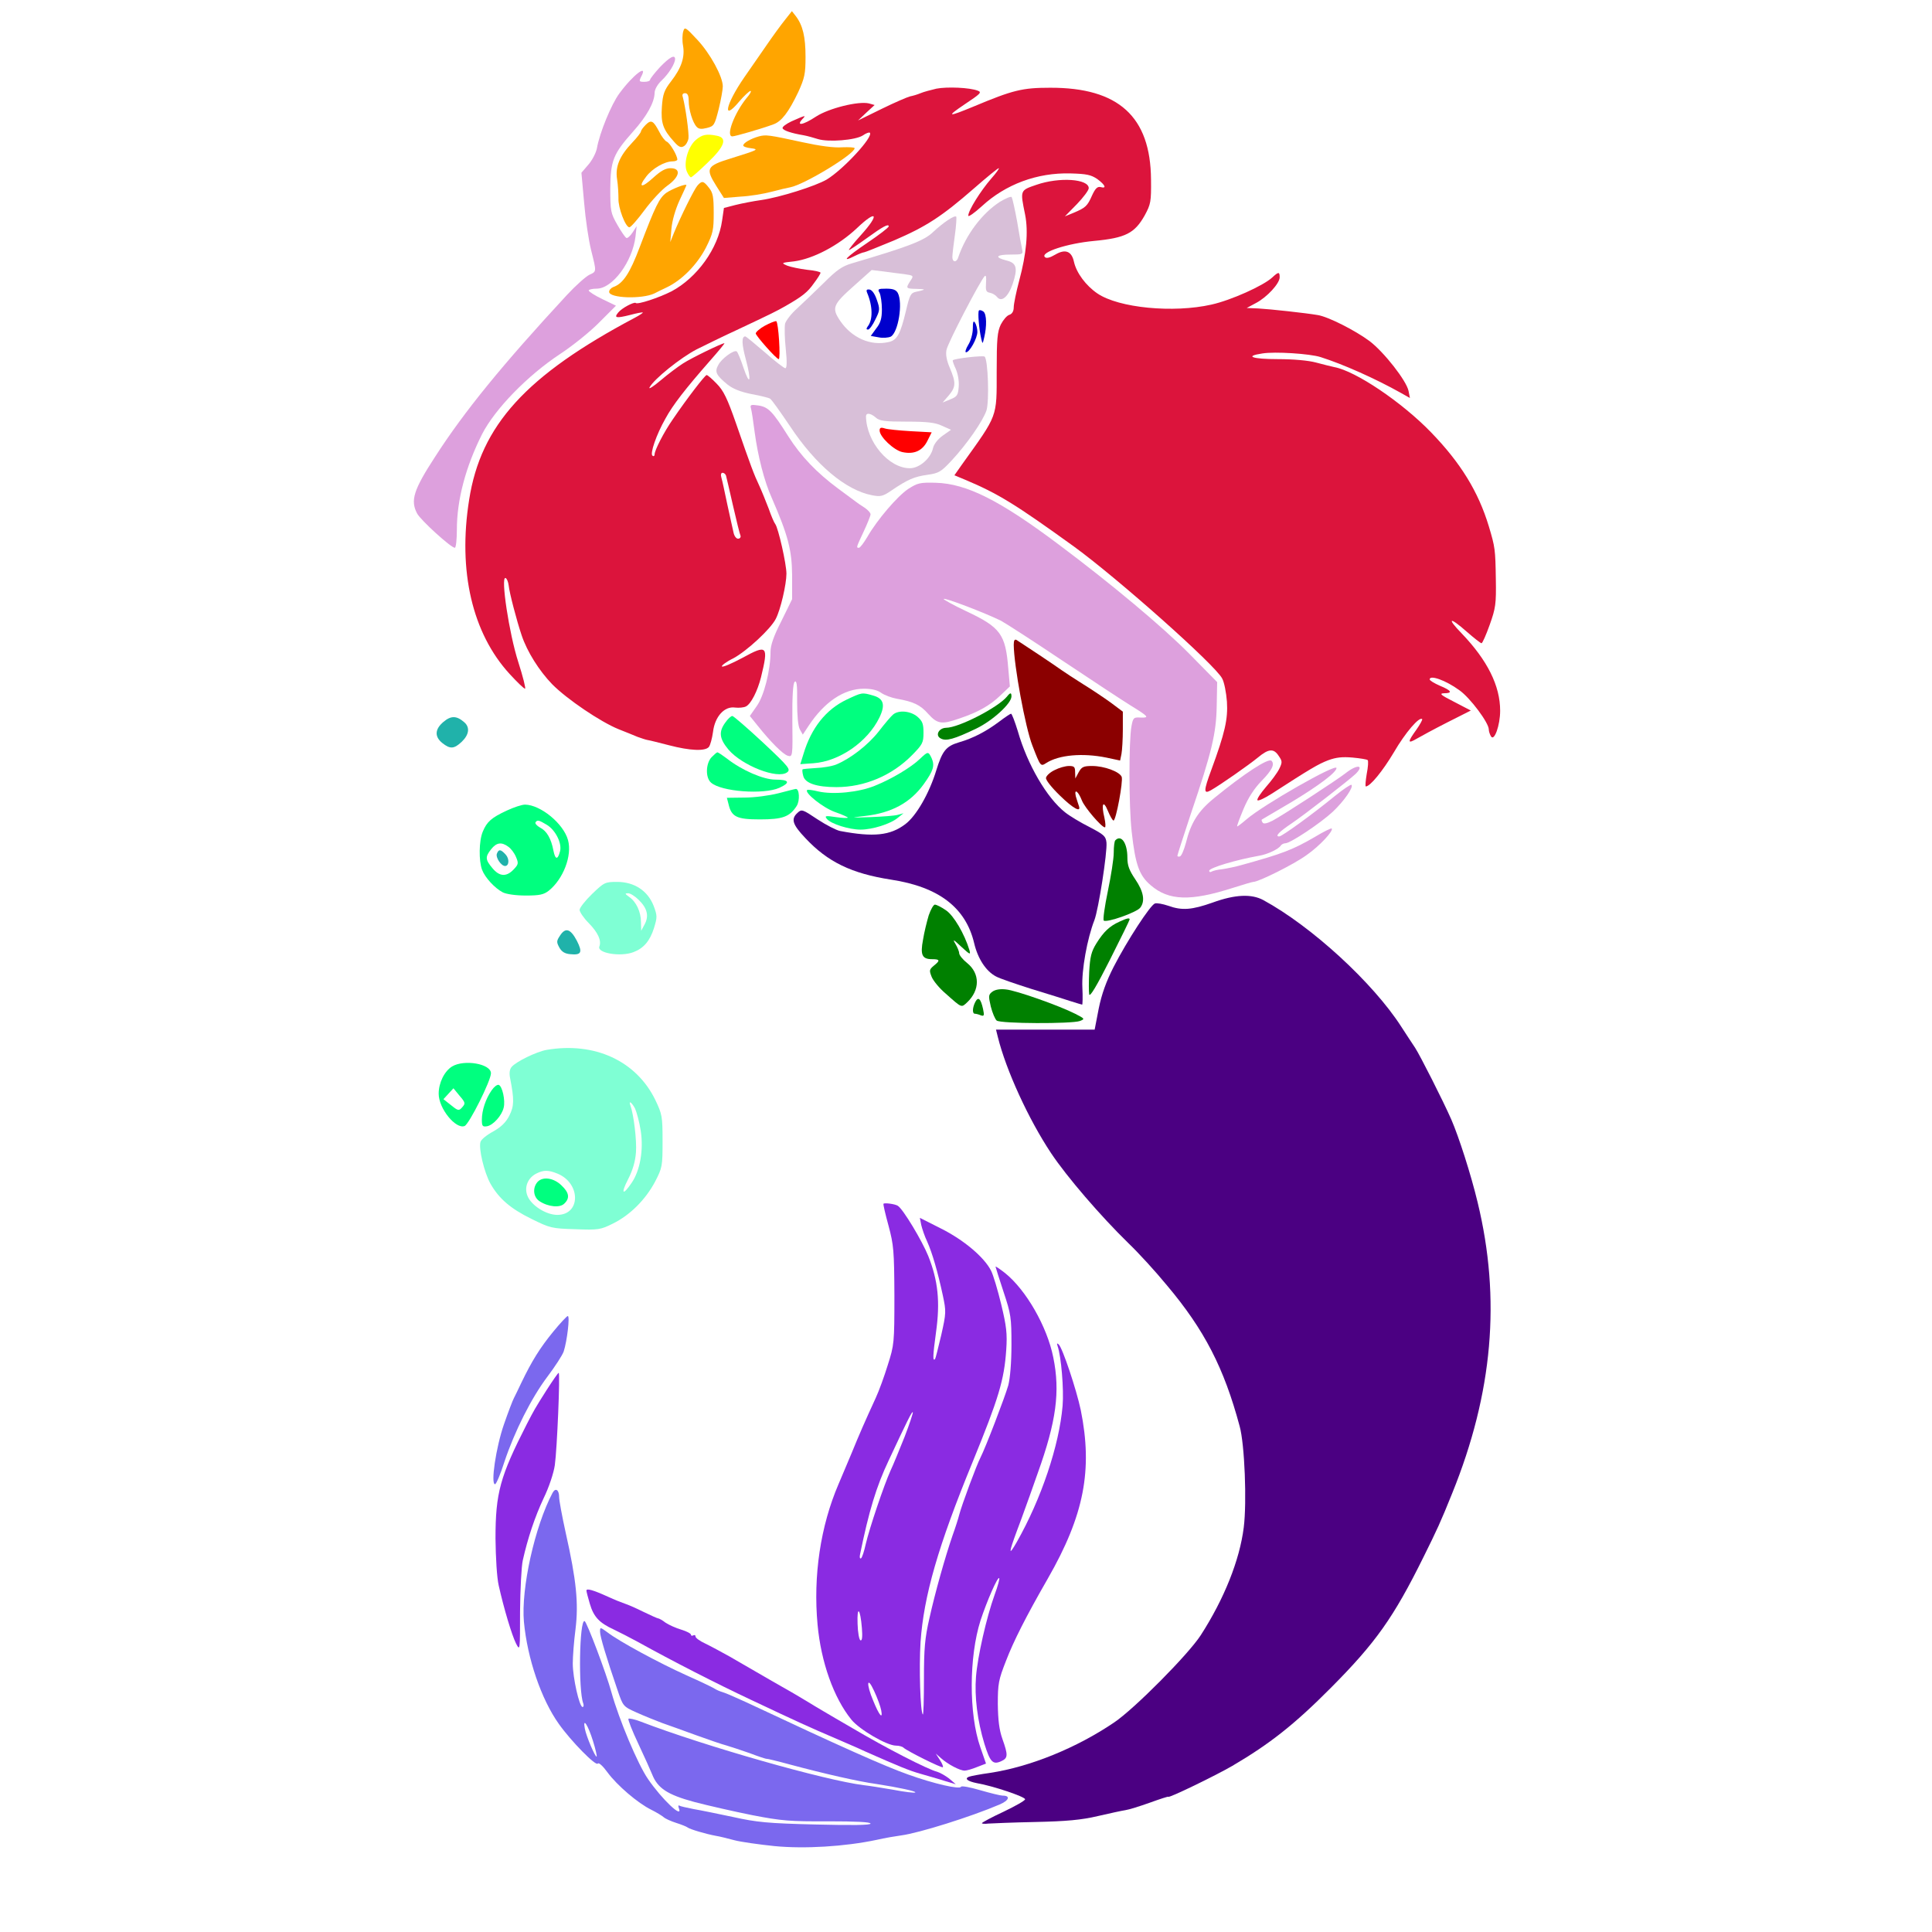 <?xml version="1.0" encoding="UTF-8" standalone="no"?>
<svg
   xmlns:dc="http://purl.org/dc/elements/1.1/"
   xmlns:cc="http://creativecommons.org/ns#"
   xmlns:rdf="http://www.w3.org/1999/02/22-rdf-syntax-ns#"
   xmlns:svg="http://www.w3.org/2000/svg"
   xmlns="http://www.w3.org/2000/svg"
   xmlns:sodipodi="http://sodipodi.sourceforge.net/DTD/sodipodi-0.dtd"
   xmlns:inkscape="http://www.inkscape.org/namespaces/inkscape"
   version="1.0"
   width="850pt"
   height="850pt"
   viewBox="0 0 850 850"
   preserveAspectRatio="xMidYMid meet"
   id="svg100"
   sodipodi:docname="42.svg"
   inkscape:version="0.92.2 5c3e80d, 2017-08-06">
  <defs
     id="defs104" />
  <sodipodi:namedview
     pagecolor="#ffffff"
     bordercolor="#666666"
     borderopacity="1"
     objecttolerance="10"
     gridtolerance="10"
     guidetolerance="10"
     inkscape:pageopacity="0"
     inkscape:pageshadow="2"
     inkscape:window-width="1920"
     inkscape:window-height="978"
     id="namedview102"
     showgrid="false"
     inkscape:zoom="0.58897835"
     inkscape:cx="421.87845"
     inkscape:cy="655.84829"
     inkscape:window-x="0"
     inkscape:window-y="1"
     inkscape:window-maximized="1"
     inkscape:current-layer="svg100" />
  <g
     transform="translate(0,850) scale(0.1,-0.1)"
     fill="#000000"
     stroke="none"
     id="g98">
    <path
       d="M0 4250 l0 -4250 4250 0 4250 0 0 4250 0 4250 -2507 0 -2506 0 20 -22 c29 -32 72 -142 79 -203 7 -58 -6 -115 -45 -197 -32 -65 -27 -71 39 -51 52 15 197 40 285 48 67 6 102 15 160 41 34 16 68 19 235 20 107 0 235 6 284 13 131 18 287 -5 372 -55 57 -33 132 -131 157 -203 43 -129 29 -305 -32 -381 -39 -49 -119 -90 -199 -101 -40 -6 -72 -16 -79 -25 -17 -23 2 -69 51 -119 33 -35 57 -48 126 -70 76 -24 101 -27 225 -27 136 0 143 1 238 36 94 34 140 61 219 126 34 28 37 29 42 12 8 -25 -6 -62 -44 -117 -29 -42 -39 -72 -21 -61 12 8 157 -19 243 -45 120 -35 182 -73 271 -163 83 -83 115 -136 138 -226 8 -35 28 -62 89 -125 180 -186 312 -479 296 -660 -7 -83 -37 -193 -66 -241 -25 -44 -26 -84 0 -127 66 -111 67 -290 2 -397 l-21 -33 -6 29 c-22 108 -31 129 -56 141 -67 32 -211 -48 -349 -195 -49 -52 -112 -110 -141 -129 -29 -19 -66 -45 -82 -59 -29 -24 -29 -25 -8 -31 11 -3 21 -11 21 -18 0 -8 -41 -51 -90 -97 -88 -81 -208 -160 -262 -173 -41 -10 -43 -23 -8 -43 110 -60 285 -200 411 -328 75 -77 144 -152 155 -169 10 -16 36 -54 57 -83 71 -97 237 -409 237 -444 0 -5 9 -29 20 -53 11 -24 26 -68 34 -97 7 -29 23 -84 34 -123 28 -93 59 -297 72 -475 22 -307 -24 -541 -181 -905 -162 -379 -301 -606 -499 -818 -168 -180 -461 -383 -705 -489 -87 -38 -258 -99 -290 -104 -11 -1 -63 -12 -115 -23 -104 -23 -193 -29 -520 -35 -188 -4 -227 -7 -310 -29 -116 -30 -240 -47 -385 -54 -142 -7 -392 25 -488 61 -37 14 -67 23 -67 20 0 -8 -184 88 -255 134 -89 57 -317 286 -376 377 -104 161 -129 209 -179 350 -97 270 -117 606 -54 885 32 140 92 283 169 400 49 75 164 200 184 200 16 0 9 -108 -25 -343 -31 -215 -32 -369 -3 -509 11 -57 29 -148 38 -204 19 -111 31 -133 88 -172 49 -34 279 -152 294 -152 7 0 20 -6 28 -14 9 -8 39 -23 67 -35 43 -16 342 -184 489 -274 81 -49 144 -81 149 -76 3 3 -5 39 -18 80 -80 249 -86 390 -30 669 24 122 83 300 148 450 71 162 129 326 151 425 27 124 15 341 -31 542 -18 78 -18 73 9 73 79 0 320 -108 442 -199 302 -224 495 -587 495 -931 0 -79 -19 -229 -35 -275 -44 -125 -100 -244 -170 -360 -74 -122 -146 -267 -163 -324 -23 -82 -21 -251 4 -316 27 -68 49 -69 182 -11 179 77 312 167 452 306 64 63 191 219 211 258 7 15 21 38 30 52 33 49 87 206 110 320 56 279 1 591 -149 840 -57 94 -308 389 -538 632 -108 113 -215 262 -266 368 -46 96 -88 204 -88 225 0 37 -33 127 -57 156 -14 16 -53 44 -87 61 -112 55 -180 141 -205 256 -17 82 -13 141 14 207 30 71 29 65 9 65 -9 0 -62 13 -118 29 -55 15 -123 34 -151 40 -48 12 -83 25 -155 59 -19 9 -72 54 -118 99 -82 83 -82 83 -134 83 -28 0 -81 5 -116 11 -80 14 -112 41 -112 94 0 29 -5 39 -30 53 -21 12 -35 31 -46 64 -8 26 -21 51 -27 55 -7 4 -55 17 -108 29 -67 16 -137 42 -235 89 -167 81 -255 137 -317 204 -26 28 -47 46 -47 40 0 -5 20 -40 45 -76 24 -37 43 -69 41 -71 -2 -2 -30 10 -62 26 -83 42 -207 170 -256 263 -42 80 -84 215 -94 299 -6 54 -8 56 -120 165 -131 127 -143 151 -114 231 65 186 215 380 604 784 154 160 186 200 186 236 0 12 -9 57 -20 100 -10 44 -24 111 -31 150 l-12 71 45 99 c25 55 51 117 58 139 42 131 64 169 157 266 l91 96 20 -26 19 -25 31 43 c26 36 32 53 32 98 0 29 3 53 8 53 4 0 30 -19 59 -42 63 -53 151 -160 159 -196 11 -43 14 -44 42 -10 14 18 47 56 73 85 46 52 139 199 139 221 0 9 -421 12 -1725 12 l-1725 0 0 -4250z m2049 1094 c25 -20 31 -34 31 -64 0 -72 -59 -113 -124 -86 -47 20 -70 57 -62 100 14 73 96 100 155 50z m344 -385 c49 -13 113 -77 126 -126 41 -148 -37 -281 -181 -308 -50 -9 -139 18 -182 56 -80 70 -101 190 -52 287 49 98 148 129 289 91z m405 -318 c46 -24 97 -77 111 -114 48 -127 -84 -296 -199 -256 -21 8 -67 10 -131 5 -98 -6 -99 -6 -128 21 -17 16 -33 40 -37 55 -6 28 6 44 74 95 18 14 37 43 48 74 21 56 71 114 118 135 37 17 93 11 144 -15z m-183 -736 c101 -27 142 -51 220 -130 62 -64 77 -86 96 -143 78 -232 -53 -495 -274 -554 -76 -19 -171 -23 -227 -8 -19 5 -51 13 -70 18 -48 12 -121 63 -170 119 -47 54 -105 168 -116 228 -9 51 -17 61 -75 91 -67 34 -99 83 -99 154 0 47 5 63 31 98 17 24 44 49 60 57 39 21 125 18 175 -4 l41 -19 49 29 c117 69 249 92 359 64z"
       id="path4"
       style="fill:none" />
    <path
       d="M1951 5324 c-38 -32 -40 -65 -5 -93 35 -28 52 -26 86 6 32 31 36 63 11 85 -34 30 -59 30 -92 2z"
       id="path6"
       style="fill:#20b2aa" />
    <path
       d="M2230 4934 c-67 -31 -88 -49 -106 -93 -17 -40 -18 -128 -3 -168 13 -34 55 -80 91 -99 16 -8 57 -14 101 -14 61 0 79 4 101 21 64 51 104 155 85 223 -20 73 -121 155 -189 156 -14 0 -50 -12 -80 -26z m176 -63 c38 -23 67 -81 58 -116 -10 -39 -21 -38 -29 2 -10 53 -29 87 -59 102 -14 8 -23 18 -20 23 8 12 15 10 50 -11z m-170 -96 c12 -8 27 -28 34 -45 12 -28 11 -33 -10 -55 -32 -34 -63 -32 -94 6 -31 37 -32 49 -5 83 23 29 45 33 75 11z"
       id="path8"
       style="fill:#00ff7f" />
    <path
       d="M2186 4744 c-6 -17 19 -54 36 -54 18 0 20 31 3 50 -22 24 -31 25 -39 4z"
       id="path10"
       style="fill:#20b2aa" />
    <path
       d="M2605 4567 c-30 -29 -55 -61 -55 -70 0 -9 18 -36 40 -58 41 -42 57 -77 47 -103 -12 -29 93 -47 150 -25 45 17 72 49 90 105 15 49 15 55 -1 98 -26 67 -85 106 -161 106 -53 0 -57 -2 -110 -53z m205 -26 c38 -37 46 -71 26 -108 l-15 -28 -1 38 c0 45 -21 90 -52 111 -19 14 -20 16 -4 16 9 0 30 -13 46 -29z"
       id="path12"
       style="fill:#7fffd4" />
    <path
       d="M2464 4384 c-16 -24 -16 -29 -3 -53 10 -18 24 -27 48 -29 49 -5 55 8 29 59 -28 53 -50 60 -74 23z"
       id="path14"
       style="fill:#20b2aa" />
    <path
       d="M2405 3881 c-45 -8 -135 -52 -154 -75 -9 -10 -11 -28 -7 -48 19 -97 18 -124 -3 -166 -15 -30 -36 -50 -71 -70 -28 -15 -53 -35 -56 -46 -9 -28 16 -134 44 -184 37 -65 87 -109 181 -155 81 -40 89 -42 192 -45 102 -4 112 -2 166 25 75 37 143 105 185 184 32 62 33 68 33 179 0 109 -2 118 -32 181 -84 172 -267 256 -478 220z m389 -258 c7 -16 19 -59 25 -98 13 -85 -3 -175 -40 -229 -39 -58 -49 -49 -16 15 21 41 32 79 35 119 4 53 -10 166 -24 205 -10 26 5 16 20 -12z m-340 -287 c102 -43 101 -181 -2 -181 -49 0 -114 41 -131 83 -16 38 1 80 39 99 32 16 53 16 94 -1z"
       id="path16"
       style="fill:#7fffd4" />
    <path
       d="M2365 3300 c-23 -26 -19 -67 9 -85 38 -25 90 -30 109 -10 25 24 21 48 -13 80 -34 33 -82 40 -105 15z"
       id="path18"
       style="fill:#00ff7f" />
    <path
       d="M1989 3808 c-34 -21 -59 -72 -59 -120 0 -65 75 -157 114 -142 20 8 116 200 116 232 0 42 -118 62 -171 30z m45 -179 c-15 -17 -18 -17 -50 9 l-33 26 22 24 22 24 27 -33 c26 -30 26 -34 12 -50z"
       id="path20"
       style="fill:#00ff7f" />
    <path
       d="M2163 3703 c-26 -37 -43 -88 -43 -129 0 -29 3 -32 23 -29 27 5 65 47 73 82 8 31 -6 95 -22 100 -7 2 -21 -9 -31 -24z"
       id="path22"
       style="fill:#00ff7f" />
    <path
       d="M3454 8413 c-17 -21 -55 -73 -85 -117 -30 -43 -73 -105 -95 -137 -82 -119 -98 -197 -22 -106 22 26 45 47 50 47 5 0 -2 -14 -17 -31 -54 -66 -93 -169 -63 -169 12 0 130 34 181 53 36 13 67 54 109 142 28 62 32 80 32 155 0 88 -12 138 -42 178 l-18 23 -30 -38z"
       id="path24"
       style="fill:#ffa500" />
    <path
       d="M3006 8362 c-4 -13 -5 -41 -1 -62 9 -51 -7 -99 -52 -157 -31 -40 -37 -57 -41 -113 -5 -72 5 -100 54 -154 20 -23 30 -27 43 -19 9 5 18 21 20 34 3 22 -13 138 -25 182 -4 11 0 17 10 17 11 0 16 -10 16 -34 0 -38 17 -95 35 -114 9 -10 21 -11 45 -5 32 8 34 13 52 83 10 41 18 86 18 100 0 43 -55 144 -112 205 -52 56 -56 58 -62 37z"
       id="path26"
       style="fill:#ffa500" />
    <path
       d="M2903 8204 c-24 -26 -43 -51 -43 -55 0 -5 -11 -9 -25 -9 -23 0 -24 2 -15 21 34 62 -34 11 -95 -72 -35 -47 -87 -173 -99 -242 -4 -20 -21 -53 -38 -72 l-30 -35 12 -133 c6 -72 20 -166 31 -209 24 -96 24 -92 -8 -107 -15 -7 -60 -47 -99 -89 -285 -308 -452 -513 -580 -712 -95 -146 -109 -192 -79 -249 15 -29 149 -151 166 -151 5 0 9 36 9 80 0 131 39 277 111 420 57 111 200 258 344 353 55 36 133 99 172 139 l73 73 -60 29 c-33 16 -60 33 -60 38 0 4 16 8 35 8 70 0 158 119 171 230 l5 45 -18 -28 c-10 -15 -22 -26 -27 -24 -5 2 -23 28 -40 58 -29 51 -31 60 -31 159 1 124 13 153 101 252 60 67 93 127 94 169 0 15 12 37 31 55 31 29 59 74 59 94 0 22 -25 8 -67 -36z"
       id="path28"
       style="fill:#dda0dd" />
    <path
       d="M4120 8110 c-25 -6 -56 -14 -70 -20 -14 -6 -35 -12 -46 -14 -12 -3 -68 -27 -125 -55 l-104 -51 36 34 37 34 -25 7 c-46 11 -176 -21 -233 -58 -59 -39 -91 -43 -57 -8 14 15 10 14 -51 -13 -23 -11 -41 -24 -39 -30 3 -10 38 -22 92 -31 17 -3 45 -11 64 -17 46 -14 164 -5 197 16 14 10 28 15 31 12 17 -17 -117 -162 -190 -206 -50 -29 -205 -78 -287 -90 -36 -5 -87 -15 -115 -22 l-50 -13 -8 -55 c-17 -123 -110 -252 -223 -312 -55 -28 -149 -59 -157 -51 -7 6 -61 -22 -77 -42 -20 -24 -9 -26 51 -11 30 8 55 13 57 11 2 -1 -14 -12 -35 -23 -479 -254 -678 -473 -729 -801 -50 -314 14 -587 178 -766 33 -36 63 -65 68 -65 4 0 -9 53 -30 118 -40 124 -78 376 -56 369 6 -2 12 -17 14 -33 3 -31 35 -154 57 -219 24 -72 77 -156 134 -215 65 -66 213 -166 292 -198 30 -12 68 -27 84 -34 17 -6 37 -13 45 -14 8 -1 51 -12 94 -23 92 -24 159 -27 175 -7 6 8 14 37 18 66 8 67 50 114 97 107 17 -2 39 0 48 5 22 11 51 68 66 128 34 139 28 146 -81 86 -47 -25 -88 -43 -91 -38 -2 4 20 21 51 36 59 32 163 128 186 173 21 40 47 152 47 199 0 43 -36 201 -49 218 -5 6 -18 36 -29 68 -12 31 -30 76 -41 100 -24 51 -37 85 -102 273 -39 112 -56 147 -86 177 -20 21 -40 38 -44 38 -7 0 -85 -101 -149 -195 -39 -56 -80 -136 -80 -154 0 -7 -4 -10 -9 -6 -13 7 17 94 57 164 32 59 88 131 195 253 38 43 67 78 64 78 -11 0 -145 -65 -182 -89 -22 -14 -66 -47 -99 -75 -32 -27 -54 -41 -48 -30 20 37 136 130 207 167 39 19 115 57 170 82 170 80 179 85 220 108 75 43 98 61 126 101 16 21 29 42 29 46 0 4 -26 10 -59 13 -32 4 -71 12 -87 18 -28 12 -28 13 29 19 84 11 195 69 277 146 88 84 102 63 18 -30 -33 -36 -56 -66 -53 -66 4 0 38 23 77 51 73 53 98 66 98 53 0 -5 -43 -38 -95 -73 -93 -63 -118 -89 -54 -57 18 9 36 16 41 16 4 0 63 24 131 52 142 61 211 106 352 229 56 49 105 89 109 89 4 0 -11 -21 -34 -47 -45 -52 -100 -139 -100 -162 0 -7 27 12 60 42 104 96 243 148 390 144 71 -2 90 -6 118 -25 35 -26 42 -43 14 -35 -14 3 -23 -6 -37 -36 -21 -48 -29 -55 -81 -77 l-39 -16 53 54 c28 29 52 61 52 70 0 41 -129 50 -230 15 -73 -25 -72 -23 -50 -131 15 -75 6 -172 -26 -291 -13 -49 -24 -102 -24 -117 0 -17 -7 -29 -19 -33 -11 -3 -27 -22 -38 -43 -15 -32 -18 -62 -18 -207 0 -204 6 -187 -153 -409 l-33 -47 48 -20 c145 -61 221 -108 480 -295 192 -140 620 -520 650 -579 9 -16 18 -62 21 -102 5 -77 -9 -138 -69 -301 -34 -92 -34 -107 -2 -89 41 23 168 112 207 144 48 40 70 41 92 7 16 -23 16 -28 2 -57 -9 -18 -35 -53 -58 -79 -23 -27 -40 -52 -38 -58 2 -6 30 7 63 28 172 111 204 130 248 147 35 13 63 16 108 12 33 -3 63 -8 66 -11 4 -3 2 -31 -4 -61 -5 -30 -7 -55 -4 -55 19 0 74 67 124 151 50 86 112 158 124 145 2 -2 -9 -23 -26 -47 -39 -54 -39 -63 2 -39 17 10 78 43 135 72 l103 52 -73 38 c-59 30 -68 37 -45 38 40 0 33 12 -18 33 -25 11 -45 23 -45 28 0 21 71 -4 131 -48 47 -33 129 -143 129 -172 0 -9 5 -23 10 -31 14 -23 40 49 40 113 0 110 -56 222 -169 340 -68 70 -54 75 23 7 31 -27 60 -50 64 -50 4 0 20 36 36 81 26 73 29 91 27 202 -2 129 -3 139 -31 232 -46 152 -124 279 -255 414 -128 132 -331 269 -425 286 -14 3 -50 12 -80 20 -33 9 -99 15 -167 15 -115 0 -150 13 -69 25 55 9 209 -1 256 -16 98 -31 240 -94 354 -158 l39 -22 -6 31 c-9 45 -108 171 -171 219 -63 47 -183 108 -229 115 -53 9 -208 26 -262 29 l-50 2 41 22 c49 26 104 86 104 113 0 25 -5 25 -33 -1 -39 -36 -181 -100 -267 -119 -168 -38 -408 -15 -502 49 -50 34 -92 90 -103 139 -10 47 -38 58 -82 32 -24 -14 -39 -18 -46 -11 -21 21 98 60 216 71 139 13 179 34 223 112 27 50 29 60 28 158 -2 277 -143 405 -444 404 -122 0 -163 -10 -335 -82 -116 -48 -124 -47 -41 9 69 46 77 53 58 60 -36 14 -135 18 -182 9z m-926 -1702 c2 -7 16 -67 31 -133 15 -66 30 -126 33 -132 2 -7 -3 -13 -11 -13 -8 0 -17 12 -20 28 -4 15 -15 70 -27 122 -11 52 -22 105 -26 118 -4 13 -2 22 5 22 6 0 13 -6 15 -12z"
       id="path30"
       style="fill:#dc143c" />
    <path
       d="M2840 7950 c-11 -11 -20 -24 -20 -28 0 -5 -17 -27 -38 -49 -56 -59 -76 -106 -67 -162 4 -25 6 -63 6 -84 -2 -40 31 -127 48 -127 6 0 36 34 67 76 31 42 76 90 100 107 55 39 62 77 14 77 -22 0 -43 -12 -75 -41 -52 -48 -70 -45 -32 4 27 36 81 67 116 67 12 0 21 4 21 8 0 18 -33 74 -47 79 -7 3 -23 23 -33 44 -26 49 -35 54 -60 29z"
       id="path32"
       style="fill:#ffa500" />
    <path
       d="M3061 7884 c-34 -29 -55 -103 -39 -139 6 -14 14 -25 18 -25 4 0 37 29 73 64 76 72 89 110 40 119 -45 9 -64 5 -92 -19z"
       id="path34"
       style="fill:#ffff00" />
    <path
       d="M3339 7900 c-36 -10 -69 -29 -69 -40 0 -5 15 -10 33 -12 38 -5 34 -7 -88 -45 -107 -33 -112 -44 -63 -122 l33 -52 73 6 c41 2 101 12 135 21 34 9 72 18 84 20 62 12 283 146 283 172 0 4 -25 5 -55 4 -35 -3 -100 6 -173 22 -152 33 -162 34 -193 26z"
       id="path36"
       style="fill:#ffa500" />
    <path
       d="M3068 7683 c-15 -18 -73 -135 -103 -208 l-16 -40 5 58 c3 36 17 84 35 124 17 36 31 67 31 68 0 9 -63 -16 -88 -33 -31 -22 -49 -59 -117 -238 -44 -117 -74 -162 -117 -177 -10 -4 -18 -13 -18 -21 0 -28 144 -33 199 -7 9 5 34 17 55 27 67 32 134 101 172 175 31 62 34 77 34 152 0 70 -3 89 -21 111 -24 31 -31 32 -51 9z"
       id="path38"
       style="fill:#ffa500" />
    <path
       d="M4399 7612 c-79 -51 -150 -146 -183 -244 -7 -24 -26 -23 -26 1 0 11 5 54 11 96 6 42 8 79 6 82 -8 7 -57 -26 -102 -68 -39 -38 -111 -65 -355 -137 -45 -13 -68 -29 -126 -87 -39 -38 -92 -89 -117 -112 -25 -22 -49 -53 -53 -67 -3 -15 -2 -65 3 -111 6 -58 5 -85 -2 -85 -5 0 -46 31 -90 70 -44 38 -83 70 -86 70 -17 0 -16 -33 2 -100 26 -97 19 -123 -10 -38 -12 37 -26 70 -30 72 -12 8 -67 -32 -81 -60 -17 -30 -9 -45 41 -86 24 -19 57 -32 106 -42 39 -7 75 -16 81 -20 7 -4 45 -58 87 -120 113 -171 246 -283 362 -305 37 -7 47 -5 85 21 72 49 101 61 158 69 50 7 60 13 105 61 69 74 139 175 155 222 13 41 7 223 -8 237 -6 6 -132 -8 -140 -16 -2 -2 4 -19 13 -38 9 -21 15 -52 13 -78 -3 -38 -7 -44 -37 -56 l-34 -14 27 31 c32 38 32 57 5 121 -14 32 -19 59 -15 79 5 30 148 304 168 325 6 6 8 -4 6 -30 -2 -33 0 -40 17 -43 11 -2 25 -10 32 -19 19 -24 49 1 68 57 24 71 18 93 -27 104 -55 14 -46 26 18 26 53 0 56 1 51 23 -3 12 -13 67 -22 122 -10 55 -21 103 -24 108 -4 4 -27 -6 -52 -21z m-421 -318 c42 -6 43 -7 27 -30 -21 -33 -20 -34 28 -35 43 -1 42 -3 -4 -13 -22 -5 -27 -14 -43 -83 -25 -104 -39 -130 -77 -138 -80 -18 -162 19 -213 94 -38 57 -32 71 64 156 l75 67 50 -6 c27 -4 69 -9 93 -12z m-125 -631 c16 -15 39 -18 136 -18 90 0 125 -4 155 -18 l40 -18 -37 -26 c-21 -15 -38 -37 -42 -54 -10 -46 -60 -89 -102 -89 -93 0 -191 116 -193 228 0 17 20 15 43 -5z"
       id="path40"
       style="fill:#d8bfd8" />
    <path
       d="M3815 7212 c25 -59 26 -120 2 -149 -6 -9 -6 -13 2 -13 6 0 21 20 32 44 20 40 21 46 7 86 -9 27 -21 44 -32 46 -13 2 -16 -2 -11 -14z"
       id="path42"
       style="fill:#0000cd" />
    <path
       d="M3870 7211 c5 -11 10 -43 10 -72 0 -40 -6 -60 -25 -84 l-24 -33 34 -6 c19 -4 43 -2 54 3 33 18 54 148 31 192 -8 14 -21 19 -51 19 -36 0 -39 -2 -29 -19z"
       id="path44"
       style="fill:#0000cd" />
    <path
       d="M3870 6606 c0 -28 63 -87 100 -95 51 -11 88 5 110 49 l19 38 -92 5 c-51 3 -102 8 -114 12 -18 6 -23 3 -23 -9z"
       id="path46"
       style="fill:#ff0000" />
    <path
       d="M4307 7134 c-6 -7 0 -80 10 -124 6 -25 6 -25 13 5 12 50 11 102 -3 114 -8 6 -17 8 -20 5z"
       id="path48"
       style="fill:#0000cd" />
    <path
       d="M3365 7067 c-22 -12 -40 -28 -40 -34 0 -10 91 -113 101 -113 9 0 -1 163 -11 167 -5 1 -28 -8 -50 -20z"
       id="path50"
       style="fill:#ff0000" />
    <path
       d="M4280 7055 c0 -22 -9 -55 -20 -72 -11 -18 -15 -33 -10 -33 16 0 50 62 50 90 0 14 -5 32 -10 40 -7 11 -10 5 -10 -25z"
       id="path52"
       style="fill:#0000cd" />
    <path
       d="M3304 6703 c3 -10 10 -56 16 -103 14 -105 42 -217 76 -292 71 -163 88 -228 89 -339 l0 -105 -47 -96 c-34 -66 -48 -107 -48 -135 0 -83 -29 -196 -61 -240 l-30 -43 33 -41 c59 -74 112 -127 134 -134 21 -6 22 -4 20 154 -1 108 3 164 10 171 9 9 12 -13 11 -87 0 -61 4 -107 12 -122 l13 -23 25 38 c70 106 156 164 244 164 33 0 60 -6 77 -19 15 -10 45 -21 67 -25 74 -13 104 -27 139 -67 41 -45 59 -47 137 -20 83 28 134 57 180 101 l42 40 -7 79 c-12 151 -34 181 -185 252 -57 27 -102 52 -99 54 6 6 183 -62 252 -96 22 -12 146 -92 274 -178 129 -86 261 -173 295 -194 81 -50 85 -55 46 -54 -31 2 -34 0 -41 -38 -12 -64 -12 -351 1 -465 16 -144 33 -192 84 -235 79 -68 175 -71 362 -11 44 14 84 26 89 26 23 0 178 77 233 117 58 40 121 108 112 118 -3 2 -36 -14 -74 -37 -98 -57 -143 -74 -320 -123 -27 -8 -67 -16 -87 -19 -21 -2 -42 -7 -48 -11 -5 -3 -10 -2 -10 4 0 13 118 48 219 66 37 6 86 29 96 45 3 5 13 10 20 10 22 0 154 88 208 138 50 47 93 109 83 119 -3 3 -36 -19 -73 -49 -99 -81 -233 -178 -245 -178 -20 0 -1 20 54 57 58 39 255 192 283 219 39 39 5 42 -44 3 -38 -30 -279 -187 -323 -210 -24 -12 -39 -15 -43 -8 -4 6 -5 11 -4 13 2 1 60 35 129 76 120 72 200 132 200 151 0 22 -322 -162 -395 -225 -22 -19 -41 -33 -42 -32 -2 2 11 36 28 77 21 50 47 90 80 124 46 47 58 73 43 88 -14 13 -121 -57 -253 -165 -70 -57 -102 -108 -124 -198 -8 -29 -19 -56 -26 -58 -6 -2 -11 0 -11 3 0 4 27 87 59 184 93 274 112 355 114 476 l2 104 -120 122 c-118 120 -347 311 -574 481 -262 197 -408 270 -543 274 -71 2 -81 -1 -122 -27 -48 -32 -137 -136 -180 -211 -16 -27 -32 -48 -37 -48 -13 0 -12 1 21 72 16 34 30 69 30 75 0 7 -12 20 -27 30 -16 10 -32 21 -38 26 -5 4 -40 30 -77 57 -96 71 -164 143 -219 229 -70 111 -88 130 -132 137 -34 5 -38 3 -33 -13z"
       id="path54"
       style="fill:#dda0dd" />
    <path
       d="M4460 5663 c1 -91 51 -364 82 -443 36 -93 36 -93 61 -77 56 36 160 45 264 24 l61 -13 6 29 c3 16 6 65 6 108 l0 78 -52 39 c-29 21 -84 58 -123 82 -38 24 -81 52 -95 62 -23 17 -170 115 -197 132 -9 5 -13 -1 -13 -21z"
       id="path56"
       style="fill:#8b0000" />
    <path
       d="M3725 5422 c-91 -43 -156 -125 -190 -239 l-14 -45 57 4 c115 8 239 94 291 201 27 56 19 84 -28 97 -49 14 -48 14 -116 -18z"
       id="path58"
       style="fill:#00ff7f" />
    <path
       d="M4430 5435 c-40 -48 -212 -137 -268 -137 -32 -1 -49 -34 -23 -47 23 -13 59 -3 155 43 73 35 156 111 156 142 0 18 -5 18 -20 -1z"
       id="path60"
       style="fill:#008000" />
    <path
       d="M3930 5357 c-9 -7 -37 -40 -64 -75 -48 -61 -125 -120 -188 -146 -18 -7 -58 -14 -88 -15 -30 -2 -57 -4 -59 -6 -2 -2 -1 -15 3 -29 8 -32 59 -49 146 -49 124 0 245 51 334 142 45 46 49 54 49 97 0 39 -4 51 -27 71 -30 25 -81 30 -106 10z"
       id="path62"
       style="fill:#00ff7f" />
    <path
       d="M4396 5325 c-56 -42 -114 -73 -177 -91 -57 -17 -73 -37 -100 -124 -31 -101 -88 -200 -136 -236 -66 -50 -139 -58 -287 -30 -16 3 -61 26 -99 51 -66 44 -70 46 -88 29 -30 -27 -23 -51 34 -111 98 -105 203 -156 377 -183 210 -32 329 -123 366 -280 16 -68 52 -123 96 -146 16 -9 87 -33 156 -55 70 -21 148 -46 173 -54 26 -8 48 -15 50 -15 2 0 3 34 1 75 -4 76 21 215 53 297 18 47 57 298 53 341 -3 28 -11 35 -74 68 -40 20 -88 49 -108 65 -80 63 -166 210 -208 357 -13 42 -26 77 -30 77 -3 0 -27 -16 -52 -35z"
       id="path64"
       style="fill:#4b0082" />
    <path
       d="M3191 5321 c-30 -41 -26 -71 14 -119 61 -71 216 -131 258 -100 17 13 8 24 -106 131 -69 64 -130 117 -135 117 -6 0 -20 -13 -31 -29z"
       id="path66"
       style="fill:#00ff7f" />
    <path
       d="M3130 5168 c-25 -28 -27 -89 -2 -111 44 -40 232 -54 301 -23 50 23 44 36 -18 36 -52 0 -147 41 -212 92 -20 15 -39 28 -43 28 -3 0 -14 -10 -26 -22z"
       id="path68"
       style="fill:#00ff7f" />
    <path
       d="M4047 5161 c-37 -36 -123 -88 -198 -118 -71 -29 -183 -40 -249 -25 -24 6 -47 9 -49 6 -12 -12 69 -77 121 -96 32 -11 58 -23 58 -25 0 -3 -24 -2 -52 2 -47 7 -51 6 -40 -8 18 -22 98 -47 148 -47 52 0 132 25 164 52 l25 20 -25 -7 c-14 -4 -68 -8 -120 -10 -91 -3 -92 -3 -25 5 117 13 200 58 259 140 43 60 49 81 35 114 -15 31 -16 31 -52 -3z"
       id="path70"
       style="fill:#00ff7f" />
    <path
       d="M4640 5112 c-19 -9 -36 -24 -38 -34 -2 -9 23 -41 60 -77 60 -59 97 -79 84 -45 -3 9 -9 27 -13 41 -8 36 11 22 27 -19 12 -31 87 -118 101 -118 4 0 3 19 -2 42 -15 62 -5 80 15 31 10 -24 21 -43 25 -43 11 0 43 173 36 192 -9 23 -77 48 -130 48 -38 0 -46 -4 -59 -27 l-15 -28 -1 28 c0 23 -4 27 -27 27 -16 0 -44 -8 -63 -18z"
       id="path72"
       style="fill:#8b0000" />
    <path
       d="M3425 5010 c-39 -10 -105 -19 -149 -19 l-78 -1 7 -27 c13 -57 36 -68 138 -68 100 0 131 11 162 59 15 23 12 77 -4 75 -3 0 -37 -9 -76 -19z"
       id="path74"
       style="fill:#00ff7f" />
    <path
       d="M4907 4803 c-4 -3 -7 -28 -7 -55 0 -26 -12 -102 -26 -169 -14 -67 -22 -125 -18 -129 12 -11 146 36 161 57 22 29 14 71 -22 124 -27 40 -35 61 -35 96 0 64 -27 103 -53 76z"
       id="path76"
       style="fill:#008000" />
    <path
       d="M5335 4529 c-91 -32 -134 -36 -195 -14 -24 8 -50 13 -59 10 -20 -7 -122 -163 -182 -280 -32 -63 -52 -118 -65 -182 l-18 -93 -217 0 -217 0 8 -32 c36 -146 135 -362 234 -511 70 -105 218 -277 341 -397 43 -41 119 -124 169 -185 165 -196 251 -363 320 -620 22 -79 32 -334 18 -445 -18 -144 -86 -314 -189 -474 -54 -84 -293 -325 -381 -384 -165 -112 -369 -195 -546 -222 -44 -6 -85 -14 -93 -17 -21 -8 -6 -20 34 -28 71 -12 213 -60 213 -71 0 -6 -43 -30 -95 -55 -52 -24 -94 -47 -95 -50 0 -3 12 -4 28 -2 15 1 108 5 207 7 137 3 203 9 275 26 52 12 107 24 121 26 15 2 63 17 108 33 44 16 81 28 81 26 0 -8 210 94 282 136 165 97 273 182 433 343 197 198 276 309 408 576 59 119 75 153 126 280 179 442 215 855 112 1280 -30 125 -83 289 -116 365 -37 84 -137 281 -159 315 -13 19 -40 61 -61 93 -124 193 -394 441 -607 557 -52 28 -124 25 -223 -11z"
       id="path78"
       style="fill:#4b0082" />
    <path
       d="M4086 4473 c-8 -27 -20 -75 -25 -107 -13 -68 -4 -86 40 -86 35 0 36 -6 7 -29 -20 -17 -20 -21 -9 -49 7 -17 34 -50 60 -72 74 -66 70 -64 96 -40 57 54 57 127 0 173 -19 15 -35 35 -35 43 0 8 -8 27 -17 42 -13 22 -8 19 26 -13 39 -36 42 -37 36 -15 -22 72 -69 152 -103 175 -20 14 -42 25 -49 25 -6 0 -18 -21 -27 -47z"
       id="path80"
       style="fill:#008000" />
    <path
       d="M4925 4445 c-44 -20 -69 -44 -101 -95 -23 -37 -28 -59 -32 -125 -2 -45 -2 -90 0 -100 3 -13 33 37 91 152 48 95 87 175 87 178 0 8 -13 5 -45 -10z"
       id="path82"
       style="fill:#008000" />
    <path
       d="M4366 4137 c-17 -13 -18 -18 -7 -65 7 -28 19 -56 26 -62 17 -14 330 -15 366 -2 23 9 22 10 -21 32 -69 35 -260 103 -305 107 -25 3 -47 -1 -59 -10z"
       id="path84"
       style="fill:#008000" />
    <path
       d="M4291 4092 c-13 -25 -14 -52 -2 -52 5 0 17 -3 26 -7 15 -5 16 -1 10 28 -10 45 -21 56 -34 31z"
       id="path86"
       style="fill:#008000" />
    <path
       d="M3887 3204 c-2 -2 8 -45 22 -96 23 -86 25 -110 26 -308 0 -209 -1 -217 -29 -305 -15 -49 -39 -115 -53 -145 -50 -109 -71 -157 -107 -245 -21 -49 -46 -110 -57 -135 -79 -184 -112 -403 -92 -618 15 -164 71 -322 149 -418 36 -44 156 -114 196 -114 13 0 28 -4 33 -9 16 -15 169 -91 173 -86 3 2 -3 17 -13 32 l-18 28 24 -21 c29 -26 82 -54 103 -54 9 0 33 7 55 16 l39 15 -25 72 c-51 146 -50 398 1 558 28 85 75 193 82 186 3 -2 -6 -35 -20 -73 -36 -100 -75 -272 -82 -361 -7 -87 6 -193 37 -295 25 -80 37 -93 73 -77 31 14 32 26 6 99 -14 40 -19 82 -20 153 0 89 3 106 36 190 33 86 88 195 184 362 160 279 198 478 145 741 -19 90 -80 273 -97 289 -8 7 -9 5 -5 -7 16 -46 28 -191 22 -263 -15 -175 -94 -410 -202 -600 -36 -63 -36 -50 1 50 13 33 28 76 35 95 7 19 33 91 57 160 81 226 99 357 68 508 -27 136 -120 297 -212 371 -23 18 -42 31 -42 28 0 -2 16 -52 35 -110 33 -99 35 -114 35 -234 0 -79 -6 -147 -14 -178 -16 -55 -100 -274 -122 -317 -17 -32 -83 -210 -94 -253 -4 -16 -17 -57 -29 -90 -33 -96 -77 -252 -102 -365 -20 -87 -24 -133 -24 -267 0 -89 -2 -159 -5 -156 -11 11 -17 206 -10 318 14 203 77 423 230 795 114 279 138 359 147 491 5 72 1 104 -22 200 -15 62 -35 130 -45 149 -30 59 -120 135 -220 185 l-93 47 6 -31 c4 -17 15 -50 26 -73 23 -51 47 -135 69 -237 15 -71 15 -77 -7 -175 -13 -55 -25 -103 -27 -105 -11 -12 -10 14 4 117 19 135 9 228 -34 336 -27 67 -111 207 -134 221 -12 8 -58 14 -63 9z m93 -1025 c-23 -57 -50 -124 -62 -149 -29 -64 -93 -254 -109 -323 -7 -32 -16 -60 -21 -63 -5 -3 -7 5 -4 18 39 190 71 297 126 413 81 173 102 216 106 212 2 -2 -14 -51 -36 -108z m-188 -842 c3 -39 1 -56 -6 -54 -6 2 -12 34 -13 73 -3 83 12 68 19 -19z m85 -362 c8 -42 -9 -22 -35 42 -32 75 -28 113 4 43 14 -30 28 -68 31 -85z"
       id="path88"
       style="fill:#8a2be2" />
    <path
       d="M2433 2640 c-57 -70 -93 -127 -140 -225 -13 -27 -27 -57 -32 -66 -5 -9 -25 -61 -44 -116 -35 -101 -59 -263 -39 -263 5 0 24 44 41 98 45 135 119 282 190 376 33 44 65 93 71 110 15 46 28 156 18 156 -4 0 -34 -32 -65 -70z"
       id="path90"
       style="fill:#7b68ee" />
    <path
       d="M2404 2383 c-49 -77 -55 -88 -86 -148 -118 -231 -138 -303 -138 -504 1 -84 6 -171 14 -206 23 -103 58 -219 76 -255 18 -35 18 -34 18 140 1 97 6 198 12 225 22 98 53 191 92 274 23 47 44 110 49 145 10 71 24 406 17 406 -3 0 -27 -35 -54 -77z"
       id="path92"
       style="fill:#8a2be2" />
    <path
       d="M2431 1932 c-78 -147 -139 -421 -126 -567 15 -161 76 -341 154 -450 53 -75 163 -187 171 -174 4 6 22 -10 43 -39 42 -57 133 -135 192 -164 22 -11 47 -26 55 -33 8 -7 33 -18 55 -25 22 -7 45 -16 50 -20 10 -8 81 -29 125 -37 14 -2 50 -11 80 -19 30 -8 110 -19 177 -26 133 -13 310 -2 448 27 39 9 88 17 110 20 77 10 307 82 433 136 42 18 49 39 13 39 -9 0 -54 11 -99 24 -44 13 -82 20 -84 15 -4 -13 -119 13 -233 54 -104 37 -295 122 -710 317 -44 20 -91 41 -105 45 -14 4 -29 11 -35 15 -5 4 -61 31 -124 59 -122 55 -296 149 -348 189 -33 24 -33 24 -33 3 0 -21 28 -114 77 -257 24 -71 25 -72 83 -98 33 -15 83 -35 112 -46 29 -10 98 -35 153 -55 55 -20 114 -40 130 -44 17 -5 63 -20 103 -34 39 -15 73 -26 75 -25 1 1 47 -10 102 -25 153 -41 302 -75 382 -86 97 -15 175 -32 170 -37 -3 -3 -47 2 -98 12 -52 9 -110 18 -129 20 -170 21 -701 172 -982 280 -26 10 -50 15 -53 12 -3 -3 16 -52 43 -109 27 -57 54 -118 61 -135 24 -61 67 -90 186 -122 61 -16 175 -42 255 -58 129 -25 166 -28 333 -27 122 0 187 -3 187 -10 0 -7 -79 -8 -242 -4 -211 5 -259 10 -363 33 -66 14 -144 30 -174 35 -30 6 -58 12 -62 15 -5 3 -6 -2 -2 -12 18 -48 -75 40 -136 129 -45 65 -128 263 -161 382 -22 81 -108 309 -118 313 -23 7 -28 -304 -6 -362 3 -9 2 -16 -3 -16 -14 0 -43 129 -43 191 0 30 5 98 12 151 14 114 4 215 -43 424 -16 73 -29 143 -29 157 0 33 -16 43 -29 19z m178 -1092 c11 -35 18 -66 16 -68 -5 -6 -46 89 -52 123 -10 52 14 16 36 -55z"
       id="path94"
       style="fill:#7b68ee" />
    <path
       d="M2580 1502 c0 -4 7 -31 15 -58 17 -58 42 -84 105 -113 25 -12 72 -36 105 -54 155 -86 349 -185 500 -256 203 -96 258 -121 375 -171 41 -18 98 -42 125 -55 147 -65 195 -85 245 -99 30 -9 78 -22 105 -31 l50 -15 -29 25 c-17 13 -40 26 -53 30 -41 10 -226 105 -373 192 -47 27 -103 60 -125 73 -22 13 -56 33 -75 45 -19 12 -89 53 -155 90 -66 38 -149 86 -185 107 -36 20 -84 46 -107 57 -24 11 -43 25 -43 31 0 6 -4 8 -10 5 -5 -3 -10 -2 -10 3 0 5 -19 15 -42 22 -24 7 -55 21 -70 31 -14 11 -29 19 -33 19 -3 0 -32 13 -65 29 -32 16 -69 32 -82 36 -12 4 -45 17 -73 30 -66 30 -95 38 -95 27z"
       id="path96"
       style="fill:#8a2be2" />
  </g>
</svg>
